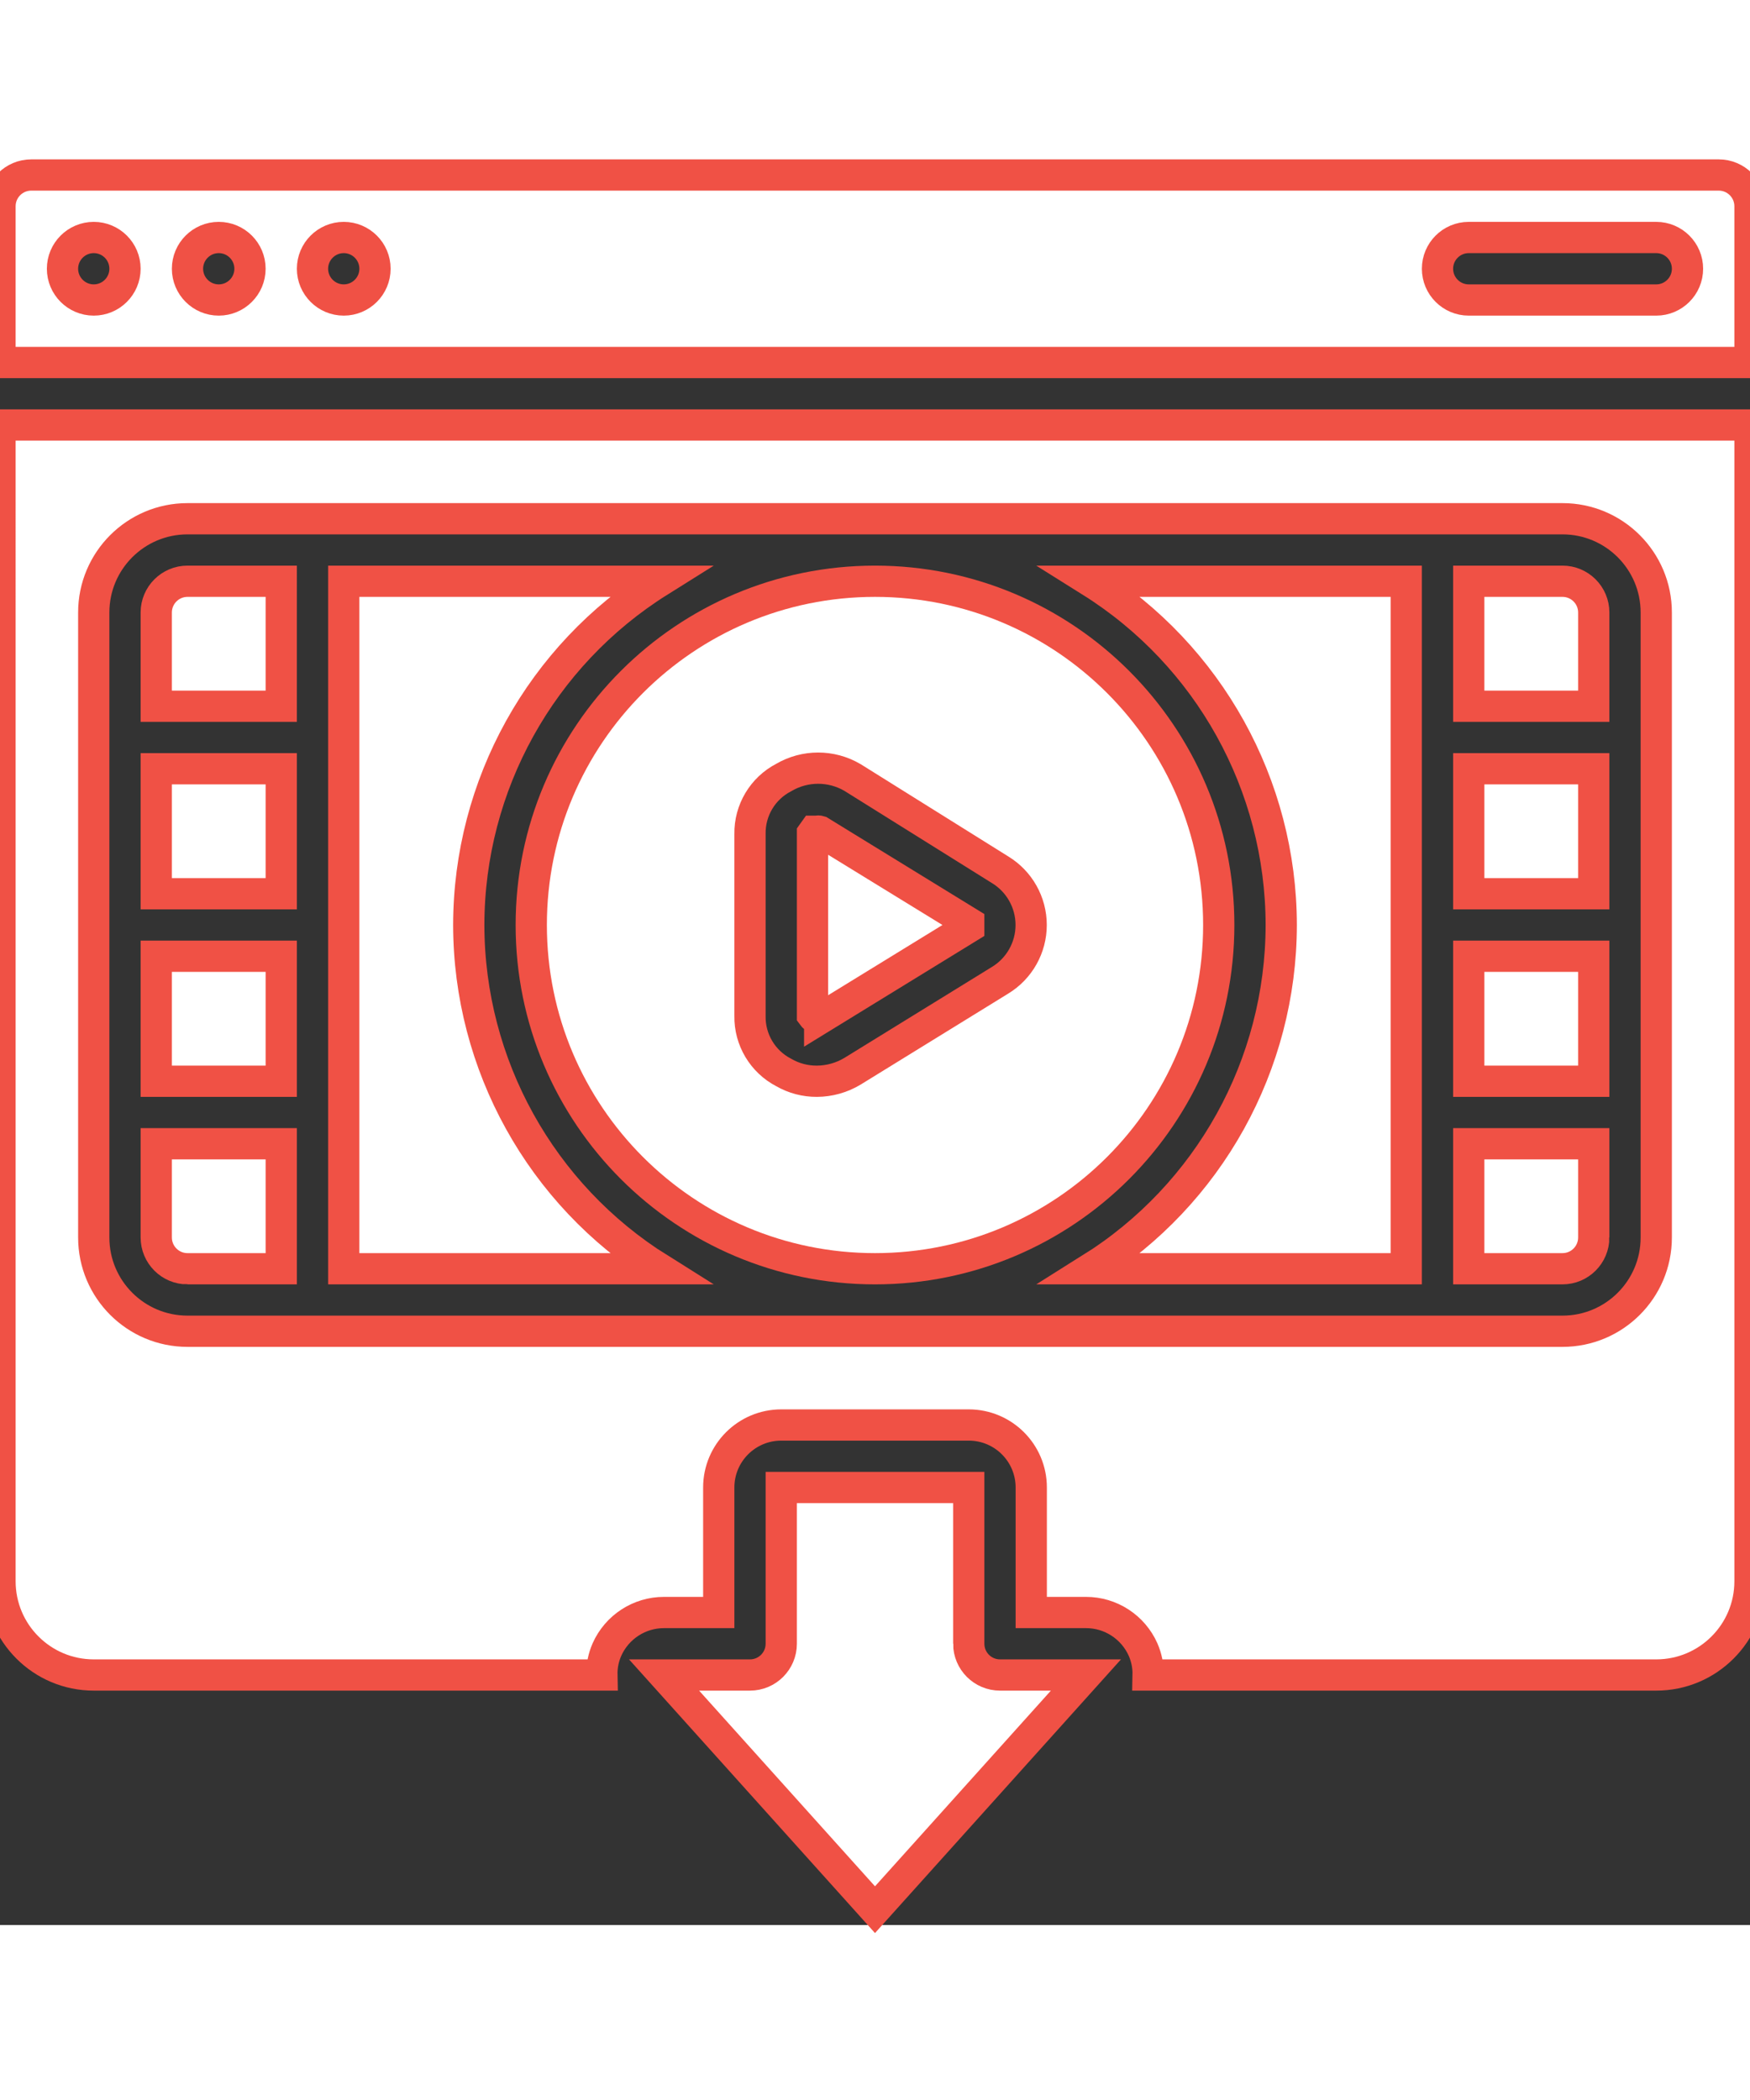 <svg height="120" viewBox="0 0 56 56" width="100" xmlns="http://www.w3.org/2000/svg"><rect x="0" y="0" width="56" height="56" fill="#333333" stroke="none"/><g id="Page-1" fill="none" fill-rule="evenodd"><g id="006---Illegal-Downloads" stroke="#f05145" fill="#fff" fill-rule="nonzero"><path id="Shape" d="m41 24c-.006 4.472-2.31 8.627-6.1 11h10.1v-22h-10.1c3.79 2.373 6.094 6.528 6.1 11z"/><path id="Shape" d="m26.23 27 4.77-2.93v-.14l-4.77-2.93c-.029-.009-.061-.009-.09 0h-.09l-.05.07v5.82c.08.11.15.11.23.11z"/><path id="Shape" d="m15 24c.006-4.472 2.31-8.627 6.1-11h-10.1v22h10.1c-3.79-2.373-6.094-6.528-6.1-11z"/><path id="Shape" d="m17 24c0 6.075 4.925 11 11 11s11-4.925 11-11-4.925-11-11-11-11 4.925-11 11zm7-2.91c-.013-.759.405-1.461 1.08-1.81.679-.399 1.521-.399 2.2 0l4.72 2.95c.619.375.997 1.046.997 1.77s-.378 1.395-.997 1.77l-4.72 2.91c-.344.207-.738.318-1.14.32-.372.002-.738-.094-1.06-.28-.675-.349-1.093-1.051-1.08-1.81z"/><path id="Shape" d="m51 34v-3h-4v4h3c.552 0 1-.448 1-1z"/><path id="Shape" d="m9 13h-3c-.552 0-1 .448-1 1v3h4z"/><path id="Shape" d="m51 14c0-.552-.448-1-1-1h-3v4h4z"/><path id="Rectangle-path" d="m47 19h4v4h-4z"/><path id="Shape" d="m31 47v-5h-6v5c0 .552-.448 1-1 1h-2.75l6.75 7.51 6.75-7.51h-2.75c-.552 0-1-.448-1-1z"/><path id="Rectangle-path" d="m47 25h4v4h-4z"/><path id="Rectangle-path" d="m5 19h4v4h-4z"/><path id="Shape" d="m55 0h-54c-.552 0-1 .448-1 1v5h56v-5c0-.552-.448-1-1-1zm-52 4c-.552 0-1-.448-1-1s.448-1 1-1 1 .448 1 1-.448 1-1 1zm4 0c-.552 0-1-.448-1-1s.448-1 1-1 1 .448 1 1-.448 1-1 1zm4 0c-.552 0-1-.448-1-1s.448-1 1-1 1 .448 1 1-.448 1-1 1zm42 0h-6c-.552 0-1-.448-1-1s.448-1 1-1h6c.552 0 1 .448 1 1s-.448 1-1 1z"/><path id="Shape" d="m0 45c0 1.657 1.343 3 3 3h16.26c-.006-.278.049-.555.16-.81.321-.724 1.038-1.191 1.83-1.19h1.75v-4c0-1.105.895-2 2-2h6c1.105 0 2 .895 2 2v4h1.75c.792-.001 1.509.466 1.83 1.19.111.255.166.532.16.81h16.26c1.657 0 3-1.343 3-3v-37h-56zm3-31c0-1.657 1.343-3 3-3h44c1.657 0 3 1.343 3 3v20c0 1.657-1.343 3-3 3h-44c-1.657 0-3-1.343-3-3z"/><path id="Shape" d="m6 35h3v-4h-4v3c0 .552.448 1 1 1z"/><path id="Rectangle-path" d="m5 25h4v4h-4z"/></g></g></svg>
